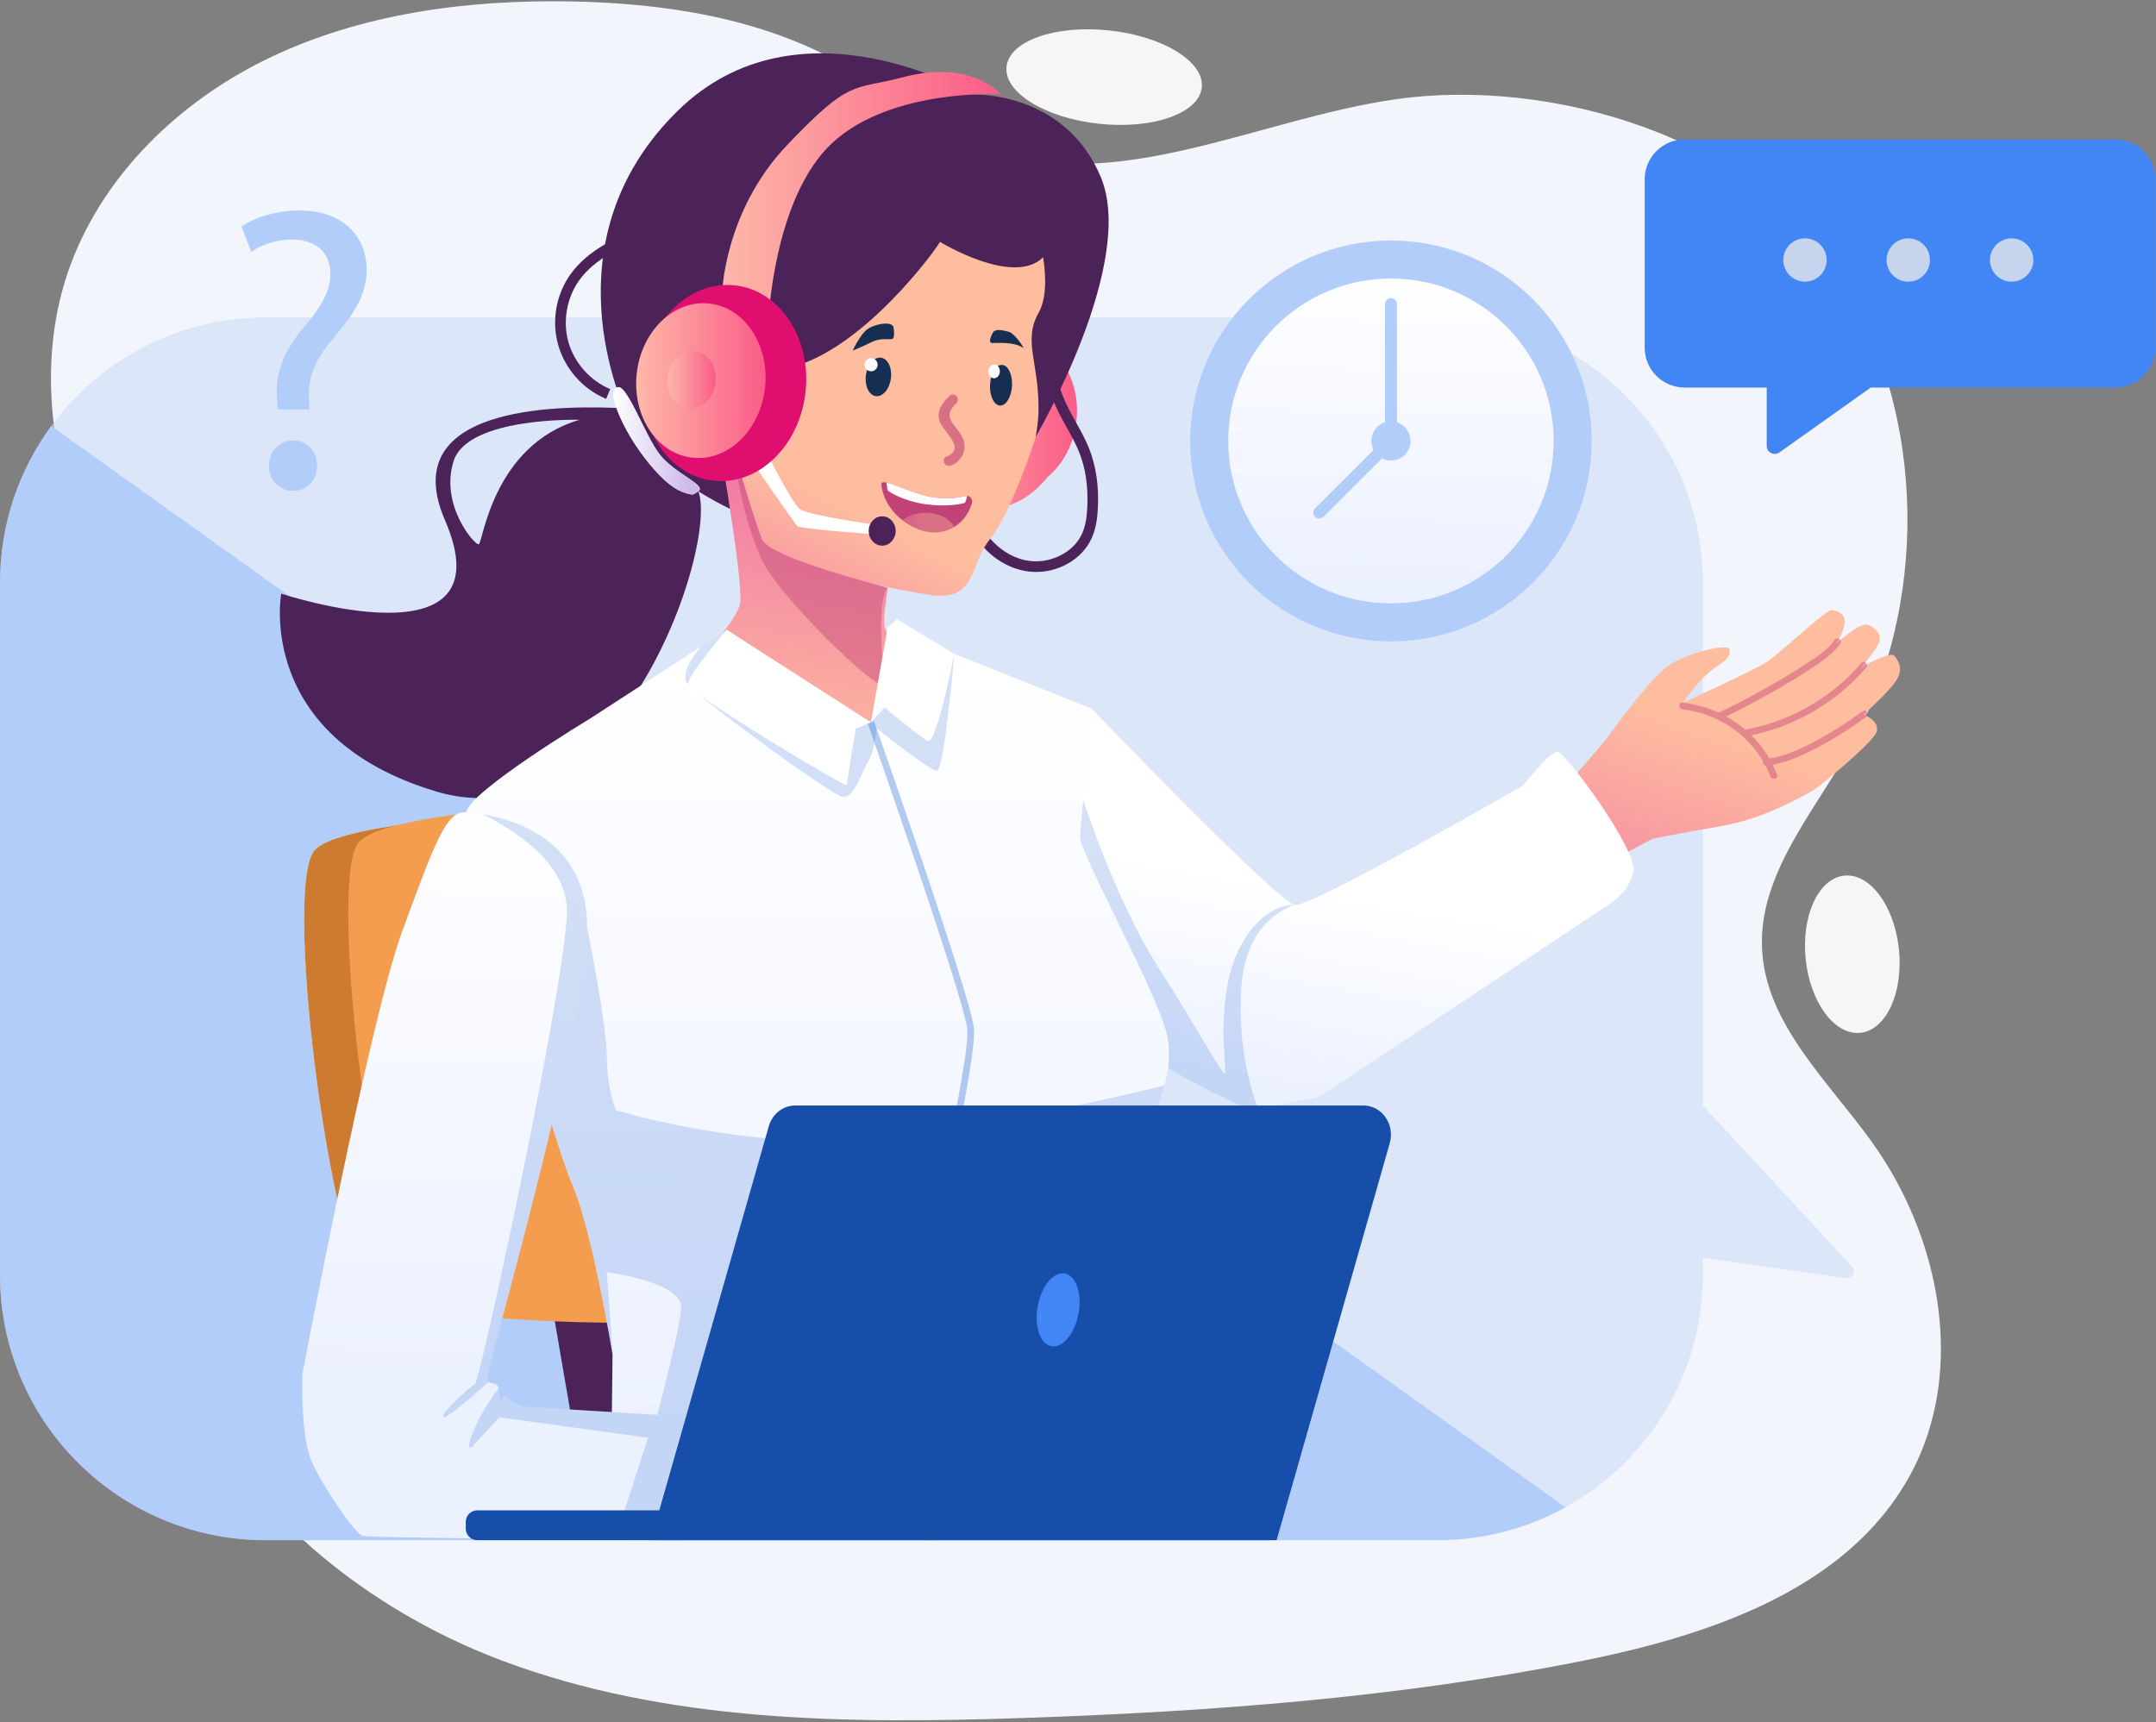 <svg width="502" height="401" viewBox="0 0 502 401" fill="none" xmlns="http://www.w3.org/2000/svg">
<rect x="0" y="0" width="502" height="401" fill="#808080" stroke="none"/>
<path d="M72.932 210.013C75.95 218.871 75.409 229.552 69.13 236.494C65.855 240.113 61.43 242.353 57.22 244.884C56.049 245.588 54.894 246.313 53.785 247.103C52.822 247.784 51.904 248.506 51.024 249.265C37.161 261.225 33.541 282.327 36.833 300.614C39.001 312.667 43.594 323.922 50 334.155C58.138 347.165 69.198 358.54 81.91 367.836C87.901 372.217 94.261 376.144 100.855 379.56C106.045 382.248 111.378 384.622 116.793 386.664C155.146 401.11 197.233 401.459 238.207 400.067C281.831 398.593 325.525 395.337 368.324 386.787C373.856 385.682 379.477 384.41 385.057 382.898C405.17 377.443 424.725 368.883 437.567 353.889C439.368 351.786 441.04 349.556 442.557 347.189C443.284 346.064 443.972 344.908 444.63 343.718C446.421 340.462 447.863 337.076 448.973 333.598C456.077 311.398 449.792 285.484 436.012 266.17C430.904 259.009 424.701 252.128 419.659 244.846C414.579 237.507 410.681 229.76 410.27 220.912C409.489 204.065 421.721 189.885 430.106 175.244C449.384 141.59 448.877 96.387 428.02 63.485C407.849 31.662 360.877 18.067 325.247 23.074C292.635 27.653 259.375 46.129 228.664 34.247C217.042 29.75 207.441 21.312 196.613 15.146C177.459 4.239 154.913 0.727 132.868 0.333C108.631 -0.094 83.879 3.162 62.094 13.774C40.309 24.387 21.73 43.033 14.9 66.259C8.653 87.512 12.629 110.748 21.607 131.005C30.588 151.262 44.262 169.036 58.083 186.363C63.92 193.678 69.918 201.154 72.936 210.013H72.932Z" fill="#F2F5FB"/>
<path d="M420.426 223.311C419.398 213.203 423.428 204.516 429.428 203.907C435.428 203.298 441.126 210.999 442.154 221.108C443.182 231.216 439.152 239.903 433.152 240.512C427.152 241.121 421.455 233.42 420.426 223.311Z" fill="#F7F5F5"/>
<path d="M255.927 28.824C243.371 27.489 233.711 21.54 234.351 15.537C234.992 9.534 245.69 5.75 258.246 7.086C270.802 8.421 280.462 14.37 279.822 20.373C279.182 26.376 268.483 30.16 255.927 28.824Z" fill="#F7F5F5"/>
<path d="M34.335 215.846C33.178 204.475 38.882 194.583 47.075 193.752C55.267 192.921 62.846 201.466 64.003 212.837C65.16 224.208 59.456 234.099 51.264 234.93C43.071 235.761 35.492 227.217 34.335 215.846Z" fill="#F7F5F5"/>
<path opacity="0.54" d="M0 135.693V296.887C0 331.007 27.697 358.662 61.866 358.662H334.628C345.463 358.662 355.647 355.883 364.501 350.999C383.572 340.476 396.493 320.188 396.493 296.887V292.896L429.805 297.634C431.31 297.848 432.254 296.056 431.22 294.942L396.493 257.445V135.693C396.493 101.573 368.797 73.918 334.628 73.918H61.862C41.36 73.918 23.191 83.873 11.933 99.209C4.427 109.43 0 122.043 0 135.693Z" fill="#C8DBF9"/>
<path d="M0 135.691V296.884C0 331.005 27.697 358.66 61.866 358.66H334.628C345.463 358.66 355.647 355.881 364.501 350.997L11.933 99.207C4.427 109.427 0 122.041 0 135.691Z" fill="#B2CDFA"/>
<path d="M126.331 291.104L137.919 358.5H187.766L174.398 287.031L126.331 291.104Z" fill="#4C2359"/>
<path d="M170.143 187.644C170.143 187.644 80.173 188.175 73.015 198.291C65.858 208.411 77.596 297.68 87.573 302.986C97.551 308.293 204.241 311.247 207.848 292.956C211.455 274.67 206.522 190.58 170.143 187.641V187.644Z" fill="white"/>
<path d="M170.143 187.644C170.143 187.644 80.173 188.175 73.015 198.291C65.858 208.411 77.596 297.68 87.573 302.986C97.551 308.293 204.241 311.247 207.848 292.956C211.455 274.67 206.522 190.58 170.143 187.641V187.644Z" fill="#CD7B31"/>
<path d="M180.417 185.527C180.417 185.527 90.446 186.07 83.289 196.455C76.132 206.84 87.869 298.457 97.847 303.902C107.825 309.347 214.514 312.38 218.121 293.61C221.728 274.841 216.795 188.541 180.417 185.527Z" fill="#F59D4E"/>
<path d="M364.999 182.545C364.999 182.545 371.654 174.973 373.782 172.314C375.909 169.655 384.385 157.389 389.175 154.554C393.965 151.719 402.572 149.771 402.748 151.278C402.924 152.785 402.306 153.492 398.932 155.796C395.561 158.099 391.924 163.589 391.924 163.589C391.924 163.589 408.336 156.147 411.531 154.023C414.726 151.899 425.28 141.798 426.524 142.064C427.767 142.329 429.805 142.685 429.453 145.254C429.097 147.823 427.235 150.212 427.235 150.212C427.235 150.212 432.913 144.719 434.954 145.519C436.996 146.316 437.969 147.733 437.617 149.33C437.262 150.923 433.269 155.53 433.269 155.53C433.269 155.53 440.101 151.368 441.164 152.785C442.228 154.203 443.116 155.885 441.52 158.455C439.925 161.024 433.891 166.427 433.891 166.427C433.891 166.427 437.527 167.669 436.996 170.238C436.464 172.807 422.977 183.615 422.445 183.88C421.913 184.146 411.801 190.436 401.153 192.295C390.508 194.153 384.83 195.305 384.83 195.305L374.272 200.885L365.003 182.549L364.999 182.545Z" fill="url(#paint0_linear_4332_3)"/>
<path d="M250.642 97.952C251.223 92.511 249.725 87.429 246.897 83.797C244.039 77.87 238.904 73.682 232.687 73.02C222.23 71.909 212.665 81.195 211.327 93.76C209.987 106.325 217.38 117.413 227.837 118.527C234.024 119.186 239.901 116.201 243.946 111.048C247.504 108.094 250.062 103.419 250.642 97.952Z" fill="url(#paint1_linear_4332_3)"/>
<path d="M141.132 92.886C135.731 90.638 131.559 85.941 129.967 80.324C128.375 74.7 129.473 68.518 132.896 63.784C136.881 58.268 143.207 55.467 149.327 52.755C150.488 52.239 151.645 51.731 152.78 51.2C158.926 48.335 166.398 43.369 167.102 35.957L169.559 36.193C168.743 44.76 160.552 50.298 153.825 53.432C152.675 53.967 151.507 54.487 150.33 55.007C144.514 57.583 138.495 60.25 134.9 65.224C131.96 69.292 130.978 74.819 132.345 79.651C133.712 84.483 137.443 88.678 142.083 90.612L141.136 92.886H141.132Z" fill="#4C2359"/>
<path d="M240.481 133.167C239.814 133.133 239.148 133.051 238.485 132.924C232.672 131.802 227.578 127.337 225.2 121.271L227.5 120.374C229.541 125.579 234.039 129.558 238.957 130.504C244.223 131.518 249.931 128.784 251.949 124.274C252.841 122.285 253.062 120.037 253.155 118.306C253.418 113.433 252.777 109.035 251.245 105.224C250.474 103.306 249.474 101.515 248.418 99.618C247.758 98.441 247.103 97.259 246.5 96.051C242.088 87.173 240.934 76.564 243.328 66.945L245.721 67.54C243.466 76.601 244.556 86.593 248.71 94.959C249.294 96.133 249.931 97.278 250.571 98.422C251.62 100.299 252.706 102.244 253.534 104.312C255.2 108.455 255.901 113.212 255.62 118.444C255.515 120.392 255.257 122.928 254.2 125.284C251.949 130.314 246.283 133.474 240.481 133.174V133.167Z" fill="#4C2359"/>
<path d="M65.476 138.241C65.476 138.241 118.608 155.825 103.596 121.106C92.922 96.428 124.417 94.211 143.525 94.992C144.121 95.015 144.705 95.045 145.282 95.071C146.158 95.116 147.001 95.175 147.814 95.232C153.143 95.583 156.799 96.092 157.024 96.125H157.035C157.035 96.125 157.035 96.125 157.035 96.137L157.042 96.148C157.084 96.481 157.93 101.75 161.863 112.449C162.087 113.085 162.331 113.732 162.593 114.405C162.593 114.416 162.6 114.416 162.6 114.427C164.181 118.563 162.63 129.169 158.271 140.967C157.439 143.219 156.503 145.519 155.466 147.822C155.125 148.578 154.784 149.333 154.421 150.085C144.421 171.06 126.226 191.651 101.626 184.325C59.3 171.703 65.48 138.237 65.48 138.237L65.476 138.241ZM111.48 126.749C112.405 126.499 114.682 103.717 134.919 97.756C134.919 97.756 109.005 97.045 105.645 107.292C102.319 117.554 110.544 127.019 111.48 126.749Z" fill="#4C2359"/>
<path d="M241.152 101.728C241.152 101.728 264.732 61.429 256.313 41.247C247.893 21.064 226.421 22.003 226.421 22.003C226.421 22.003 186.005 -1.905 157.777 25.828C129.548 53.561 141.675 88.856 147.668 100.322C153.66 111.787 173.043 119.936 173.043 119.936L241.148 101.728H241.152Z" fill="#4C2359"/>
<path d="M155.177 91.784C155.129 93.287 155.87 94.761 157.02 96.129C157.025 96.144 157.031 96.152 157.039 96.152C158.788 98.246 161.462 100.101 163.672 101.406C165.829 102.651 167.526 103.437 167.526 103.437C167.526 103.437 167.526 103.455 167.541 103.482C167.623 103.747 168.054 105.086 168.675 106.993C168.732 107.161 168.788 107.337 168.844 107.524C169.323 108.998 169.904 110.77 170.526 112.625C170.687 113.07 170.837 113.526 170.983 113.99C171.192 114.592 171.398 115.213 171.608 115.822C171.78 116.324 171.953 116.821 172.125 117.322C172.159 117.434 172.196 117.531 172.23 117.644C172.507 118.421 172.784 119.192 173.031 119.936H173.043C173.159 120.273 173.282 120.605 173.398 120.938C173.41 120.994 173.443 121.062 173.462 121.125C173.563 121.406 173.668 121.671 173.754 121.929C174.335 123.504 174.863 124.88 175.297 125.86C176.822 129.315 195.144 134.494 209.429 137.284C212.316 137.856 215.032 138.309 217.417 138.657C217.417 138.657 217.522 138.664 217.717 138.683C226.309 139.363 225.99 133.096 229.137 127.565C229.53 126.869 229.987 126.189 230.515 125.527C230.541 125.501 230.567 125.471 230.582 125.433C235.552 119.203 240.822 102.812 241.144 101.773L241.152 101.72C241.534 99.521 241.762 97.562 241.796 95.961C242.039 84.593 238.088 79.481 241.815 72.854C242.088 72.383 242.316 71.874 242.511 71.324C242.968 70.042 243.212 68.587 243.301 67.08C243.459 64.709 243.238 62.185 242.886 59.904C235.979 66.803 218.878 56.336 218.878 56.336C218.391 57.076 217.886 57.817 217.32 58.58C217.32 58.58 196.766 87.24 177.743 86.249C176.387 86.182 175.031 85.965 173.717 85.569C173.361 85.501 173.009 85.393 172.649 85.198H172.619C172.619 85.198 172.608 85.191 172.601 85.191C172.582 85.191 172.571 85.176 172.563 85.165C172.529 85.169 172.537 85.139 172.514 85.146C171.548 84.667 170.597 83.834 169.619 82.85C169.612 82.828 169.616 82.816 169.604 82.816C169.586 82.801 169.578 82.79 169.559 82.779C169.29 82.495 169.009 82.199 168.732 81.9C167.863 80.954 166.983 79.941 166.076 79.021C165.469 78.4 164.848 77.816 164.215 77.308C163.784 76.968 163.342 76.653 162.896 76.407C162.687 76.279 162.481 76.171 162.263 76.074H162.252C161.215 75.591 160.114 75.419 158.96 75.73C152.806 77.304 155.402 85.786 155.181 91.791L155.177 91.784Z" fill="url(#paint2_linear_4332_3)"/>
<path d="M230.522 89.57C230.388 92.184 231.421 94.365 232.833 94.436C234.245 94.511 235.5 92.45 235.639 89.836C235.773 87.222 234.74 85.042 233.328 84.971C231.916 84.896 230.661 86.957 230.522 89.57Z" fill="#152E51"/>
<path d="M238.302 81.047C238.541 81.215 236.41 77.67 234.834 77.251C233.257 76.828 231.676 76.522 231.152 77.513C230.631 78.504 230.092 79.831 231.028 79.88C231.965 79.928 236.032 79.461 238.302 81.05V81.047Z" fill="#152E51"/>
<path d="M230.145 86.41C230.1 87.292 230.658 88.04 231.392 88.082C232.126 88.119 232.763 87.434 232.808 86.552C232.852 85.669 232.294 84.921 231.56 84.88C230.826 84.843 230.19 85.527 230.145 86.41Z" fill="white"/>
<path d="M201.62 87.376C201.283 89.844 202.309 92.02 203.916 92.241C205.522 92.462 207.095 90.637 207.433 88.168C207.77 85.7 206.743 83.524 205.137 83.303C203.53 83.083 201.957 84.907 201.62 87.376Z" fill="#152E51"/>
<path d="M208.062 76.32C208.062 76.32 208.38 78.298 207.93 78.814C207.485 79.33 205.395 78.466 203.009 79.633C200.623 80.799 198.533 81.656 198.533 81.656C198.533 81.656 199.863 78.713 201.462 77.079C203.061 75.441 207.975 74.562 208.065 76.323L208.062 76.32Z" fill="#152E51"/>
<path d="M201.301 84.852C201.256 85.693 201.904 86.411 202.747 86.456C203.59 86.501 204.309 85.854 204.354 85.013C204.399 84.171 203.751 83.453 202.908 83.409C202.065 83.364 201.346 84.01 201.301 84.852Z" fill="white"/>
<path d="M162.245 76.07C164.923 77.278 167.29 80.449 169.593 82.805C167.683 81.212 165.043 78.901 162.245 76.07Z" fill="url(#paint3_linear_4332_3)"/>
<path d="M172.646 85.201C172.616 85.201 172.593 85.19 172.563 85.175C172.563 85.175 172.552 85.175 172.544 85.164C172.586 85.175 172.616 85.198 172.646 85.201Z" fill="url(#paint4_linear_4332_3)"/>
<path opacity="0.62" d="M221.11 92.168C219.429 93.776 217.975 95.679 218.773 98.106C219.597 100.608 225.129 104.393 220.357 106.341C218.968 106.906 220.047 108.974 221.429 108.409C223.687 107.489 225.084 105.185 224.429 102.747C223.47 99.172 218.691 97.703 222.668 93.895C223.751 92.86 222.193 91.124 221.106 92.164L221.11 92.168Z" fill="#C14276"/>
<path d="M162.593 114.432C162.234 114.66 161.825 114.933 161.369 115.184C159.226 115.023 156.619 113.849 153.526 110.629C147.061 103.826 143.601 96.243 142.867 92.75C142.687 91.927 142.777 91.19 142.979 90.607C143.312 90.401 143.537 90.315 143.537 90.315C145.683 88.501 150.08 101.317 153.601 105.82C157.099 110.322 164.721 112.989 162.593 114.432Z" fill="url(#paint5_linear_4332_3)"/>
<path d="M162.593 114.432C162.234 114.66 161.825 114.933 161.369 115.184C159.226 115.023 156.619 113.849 153.526 110.629C147.061 103.826 143.601 96.243 142.867 92.75C142.687 91.927 142.777 91.19 142.979 90.607C143.312 90.401 143.537 90.315 143.537 90.315C145.683 88.501 150.08 101.317 153.601 105.82C157.099 110.322 164.721 112.989 162.593 114.432Z" fill="url(#paint6_linear_4332_3)"/>
<path d="M160.406 155.865C160.406 155.865 156.368 166.332 160.297 170.016C169.945 179.073 153.672 236.503 210.208 226.387C260.534 217.382 233.545 161.033 233.545 161.033C233.545 161.033 221.114 157.809 215.871 153.834C211.826 150.768 207.062 149.672 206.054 146.34C205.447 144.365 206.328 140.248 206.68 136.882C194.826 133.677 178.724 128.992 177.369 125.506C177.271 125.256 177.17 124.983 177.061 124.691C176.653 123.573 176.174 122.144 175.657 120.551C175.541 120.226 175.436 119.889 175.324 119.542C175.271 119.373 175.219 119.205 175.159 119.026C174.975 118.446 174.784 117.84 174.593 117.238C173.26 112.994 171.885 108.383 171.061 105.582C171.005 105.383 170.945 105.181 170.893 105.006C170.567 103.925 170.365 103.203 170.305 103.016C170.29 102.994 170.294 102.971 170.294 102.971C170.294 102.971 168.874 102.141 167.058 100.836C167.29 102.156 168.413 108.596 169.571 115.937C171.159 126.041 172.818 137.877 172.324 140.528C172.234 140.996 172.046 141.523 171.781 142.088C170.919 143.947 169.226 146.22 167.402 148.393C165.717 150.409 163.919 152.316 162.567 153.711C161.282 155.027 160.406 155.868 160.406 155.868V155.865Z" fill="url(#paint7_linear_4332_3)"/>
<path opacity="0.43" d="M206.031 158.964C206.664 163.508 183.526 141.022 178.226 131.927C173.106 123.12 170.462 104.205 170.312 103.016C170.604 104.025 175.323 120.207 177.372 125.502C178.732 128.991 194.825 133.673 206.683 136.882C204.136 139.862 205.417 154.402 206.031 158.964Z" fill="#C14276"/>
<path d="M210.084 121.098C210.99 121.808 212.065 122.466 213.316 123.024C216.578 124.478 219.762 124.19 222.211 122.676C224.118 121.505 225.578 119.598 226.294 117.197C226.552 116.322 225.949 115.451 225.163 115.473C225.088 115.458 225.005 115.473 224.919 115.492C223.406 115.877 220.987 116.247 217.818 115.896C213.642 115.428 208.657 112.889 206.417 112.384C205.635 112.209 205.189 112.28 205.215 112.766C205.301 114.295 206.241 118.147 210.076 121.101L210.084 121.098Z" fill="#C14276"/>
<path d="M206.425 112.379L206.62 114.065C206.665 114.443 210.444 116.739 215.567 117.424C220.687 118.112 223.77 117.308 224.489 117.162C224.807 117.095 225.024 116.317 225.17 115.468C225.096 115.453 225.013 115.468 224.927 115.487C223.414 115.872 220.994 116.242 217.826 115.89C213.65 115.423 208.665 112.884 206.425 112.379Z" fill="white"/>
<path opacity="0.38" d="M210.084 121.098C210.99 121.808 212.065 122.466 213.316 123.024C216.578 124.478 219.762 124.19 222.211 122.676C220.852 120.436 217.792 119.078 214.436 119.464C212.766 119.654 211.271 120.253 210.08 121.098H210.084Z" fill="url(#paint8_linear_4332_3)"/>
<path d="M168.11 68.587C168.11 68.587 168.473 49.321 183.297 33.756C198.121 18.196 198.429 21.075 210.35 17.96C226.388 13.772 232.953 21.943 232.953 21.943C232.953 21.943 207.511 20.511 193.743 33.326C179.975 46.146 178.874 75.248 178.874 75.248C178.874 75.248 166.245 79.563 168.11 68.584V68.587Z" fill="url(#paint9_linear_4332_3)"/>
<path d="M176.567 101.625C176.567 101.625 184.286 117.264 186.283 118.614C188.279 119.964 202.784 122.043 202.784 122.043C202.784 122.043 205.979 119.65 207.043 122.043C208.107 124.437 205.47 126.385 204.526 126.12C203.582 125.854 202.826 124.347 202.826 124.347C202.826 124.347 186.459 123.195 185.661 122.488C184.863 121.782 174.129 106.012 174.129 106.012L176.567 101.625Z" fill="white"/>
<path d="M205.406 127.07C203.671 127.07 202.264 125.538 202.264 123.648C202.264 121.759 203.671 120.227 205.406 120.227C207.141 120.227 208.548 121.759 208.548 123.648C208.548 125.538 207.141 127.07 205.406 127.07Z" fill="#4C2359"/>
<path d="M166.203 111.952C155.746 110.839 148.355 99.751 149.696 87.184C151.036 74.617 160.6 65.331 171.057 66.443C181.515 67.555 188.905 78.644 187.564 91.211C186.224 103.778 176.66 113.064 166.203 111.952Z" fill="#E00E6E"/>
<path d="M161.277 106.59C153.023 105.713 147.189 96.961 148.247 87.044C149.305 77.126 156.854 69.798 165.108 70.676C173.362 71.554 179.196 80.305 178.138 90.223C177.08 100.14 169.531 107.468 161.277 106.59Z" fill="url(#paint10_linear_4332_3)"/>
<path d="M166.63 89.007C166.237 92.702 163.413 95.432 160.323 95.103C157.233 94.773 155.05 91.513 155.443 87.818C155.836 84.123 158.66 81.393 161.75 81.722C164.84 82.051 167.024 85.312 166.63 89.007Z" fill="url(#paint11_linear_4332_3)"/>
<path d="M240.844 217.889C248.829 241.277 291.41 258.55 291.41 258.55L292.994 258.233L307.38 255.361L374.448 210.724C374.448 210.724 379.239 208.062 380.302 203.006C381.37 197.957 364.602 175.373 362.737 175.108C360.875 174.842 354.751 182.838 354.751 182.838C354.751 182.838 305.511 211.248 301.519 210.717C297.526 210.186 254.148 165.011 254.148 165.011C250.211 164.151 242.541 176.585 239.68 191.79C238.091 200.238 237.99 209.542 240.841 217.893L240.844 217.889Z" fill="url(#paint12_linear_4332_3)"/>
<g opacity="0.18">
<path d="M240.845 217.889C248.83 241.277 291.411 258.55 291.411 258.55L292.995 258.232C292.995 258.232 287.95 246.856 289.013 230.114C290.081 213.371 301.523 210.712 301.523 210.712C301.523 210.712 294.073 209.916 288.482 221.079C282.894 232.238 285.557 248.445 285.291 249.863C285.021 251.28 279.433 240.476 269.586 225.065C259.736 209.65 252.215 186.285 252.215 186.285L239.68 191.786C238.092 200.234 237.991 209.538 240.841 217.889H240.845Z" fill="#135ACE"/>
</g>
<path d="M117.731 225.942C119.982 233.874 122.39 242.123 124.652 249.629C128.428 262.142 131.791 272.59 133.316 276.083C137.84 286.445 142.63 315.409 142.63 315.409L142.102 358.65H260.002C260.002 358.65 260.193 332.353 257.609 319.395C257.609 319.395 257.605 319.377 257.601 319.343C255.043 306.37 263.466 280.578 265.86 269.699C267.245 263.391 269.699 258.065 271.114 252.789C272.14 248.956 272.609 245.145 271.713 241.005C269.586 231.166 251.215 198.482 251.485 194.757C251.751 191.04 254.148 164.997 254.148 164.997L206.687 146.078C206.687 146.078 205.975 159.152 204.38 163.669L202.777 168.187C202.777 168.187 183.615 157.824 177.496 152.907C171.376 147.989 169.245 146.662 169.245 146.662L137.308 167.387C137.308 167.387 109.094 184.398 108.559 189.177C108.315 191.384 112.596 207.827 117.727 225.934L117.731 225.942Z" fill="url(#paint13_linear_4332_3)"/>
<path d="M257.612 319.401C257.612 319.401 257.608 319.363 257.601 319.348C257.605 319.386 257.612 319.401 257.612 319.401Z" fill="white"/>
<g opacity="0.18">
<path d="M117.735 225.945C123.727 247.096 130.881 270.502 133.319 276.086C137.843 286.448 142.634 315.412 142.634 315.412L141.304 296.28C141.304 296.28 158.338 298.404 158.604 304.253C158.817 308.942 149.139 344.611 145.27 358.649H151.885C157.536 344.962 171.653 310.991 173.776 308.235C176.436 304.78 238.713 300.262 246.241 300.995C253.533 301.713 257.369 318.302 257.605 319.338C255.05 306.365 263.474 280.577 265.867 269.695C267.253 263.386 269.71 258.064 271.122 252.788C252.792 257.215 217.455 265.136 197.2 265.708C168.994 266.508 143.443 258.535 143.443 258.535C143.443 258.535 141.312 253.753 141.312 246.269C141.312 238.786 136.716 216.02 136.716 216.02C136.716 216.02 128.222 219.008 117.746 225.933L117.735 225.945Z" fill="#135ACE"/>
</g>
<path d="M72.551 340.304C75.21 346.329 82.663 357.133 84.435 357.671C85.697 358.045 122.117 358.385 143.196 358.55C151.832 358.617 157.892 358.655 157.892 358.655L160.379 344.912L162.151 330.032L121.518 327.548C121.518 327.548 118.506 326.131 117.791 325.249C117.083 324.362 116.285 327.904 116.285 324.452C116.285 323.951 116.229 323.562 116.128 323.259C115.69 321.849 114.375 322.261 113.72 321.842C113.536 321.733 113.405 321.554 113.357 321.258C113.091 319.661 133.585 249.51 136.514 219.742C138.799 196.541 120.544 190.943 112.383 189.604C110.068 189.219 108.566 189.182 108.566 189.182C103.997 188.628 101.379 195.827 93.663 216.821C85.944 237.816 70.416 319.927 70.416 319.927C70.416 319.927 69.884 334.28 72.547 340.301L72.551 340.304Z" fill="url(#paint14_linear_4332_3)"/>
<g opacity="0.18">
<path d="M110.964 331.627C107.9 338.138 109.765 337.076 109.765 337.076L116.263 330.049L150.881 334.817L143.192 358.553C151.829 358.62 157.889 358.657 157.889 358.657L160.376 344.914L162.147 330.034L121.514 327.551C121.514 327.551 118.503 326.134 117.788 325.251C117.08 324.365 116.282 327.906 116.282 324.455C116.282 323.954 116.226 323.565 116.125 323.262C114.555 325.319 112.544 328.258 110.96 331.624L110.964 331.627Z" fill="#135ACE"/>
<path d="M103.244 330.033C103.993 330.407 110.143 325.048 113.72 321.847C113.537 321.738 113.405 321.559 113.357 321.263C113.091 319.667 133.585 249.515 136.514 219.747C138.799 196.546 120.544 190.948 112.383 189.609C122.113 194.523 132.563 202.339 131.99 213.106C130.926 233.038 111.761 321.794 110.563 322.325C109.364 322.856 102.181 329.502 103.244 330.033Z" fill="#135ACE"/>
</g>
<g opacity="0.31">
<path d="M215.975 358.696L217.537 358.614C217.522 358.307 215.93 327.833 215.14 313.645C214.72 306.132 218.395 287.707 221.638 271.447C224.672 256.234 227.29 243.097 226.709 239.035C225.515 230.685 204.417 170.492 203.518 167.934L202.042 168.45C202.263 169.074 223.986 231.055 225.162 239.256C225.706 243.055 222.986 256.698 220.106 271.14C216.687 288.286 213.151 306.016 213.582 313.727C214.372 327.912 215.96 358.386 215.979 358.689L215.975 358.696Z" fill="#135ACE"/>
</g>
<g opacity="0.43">
<path d="M391.745 165.198C399.595 166.024 406.621 170.65 410.561 177.348C410.445 177.759 410.617 178.234 411.082 178.279C411.52 179.094 411.909 179.943 412.25 180.818C412.614 181.746 414.127 181.338 413.763 180.403C413.453 179.61 413.112 178.832 412.726 178.073C416.475 177.393 419.966 175.788 423.322 174.005C427.22 171.933 430.951 169.569 434.501 166.948C435.303 166.353 434.524 165.003 433.715 165.602C430.295 168.126 426.7 170.415 422.958 172.43C419.509 174.289 415.865 176.054 411.954 176.634C411.606 176.024 411.235 175.437 410.835 174.857C409.917 173.541 408.891 172.322 407.771 171.215C409.823 170.792 411.846 170.235 413.827 169.543C421.808 166.753 429.029 161.877 434.539 155.46C435.191 154.704 434.089 153.59 433.434 154.356C431.917 156.125 430.269 157.782 428.509 159.304C422.258 164.7 414.576 168.376 406.456 169.88C406.419 169.883 406.385 169.895 406.351 169.906C404.984 168.732 403.501 167.7 401.921 166.832C403.363 166.151 404.782 165.426 406.194 164.689C410.269 162.561 414.288 160.295 418.213 157.898C419.895 156.873 421.565 155.815 423.187 154.686C425.179 153.294 427.175 151.814 428.539 149.772C429.097 148.93 427.741 148.149 427.19 148.979C425.782 151.092 423.546 152.576 421.468 153.971C417.913 156.361 414.19 158.526 410.456 160.613C407.085 162.498 403.67 164.345 400.153 165.938C397.527 164.738 394.692 163.949 391.752 163.638C390.752 163.534 390.763 165.097 391.752 165.198H391.745Z" fill="#C14276"/>
</g>
<g opacity="0.18">
<path d="M222.189 152.266C222.189 152.266 219.9 179.465 218.125 179.465C216.35 179.465 204.076 169.517 204.076 169.517C204.076 169.517 203.93 174.151 202.046 177.471C200.166 180.792 198.833 185.833 196.173 185.527C193.514 185.22 162.593 162.416 160.203 159.424C157.814 156.432 163.203 150.595 163.203 150.595L169.252 146.668L202.788 168.193L213.473 153.115L222.192 152.266H222.189Z" fill="#135ACE"/>
</g>
<path d="M169.249 146.672C169.249 146.672 159.934 157.3 160.2 159.428C160.466 161.552 197.193 183.612 197.193 182.812C197.193 182.011 199.234 169.7 199.234 169.7L202.781 168.193L169.245 146.668L169.249 146.672Z" fill="white"/>
<path d="M206.691 146.087L208.818 144.191L222.189 152.265C222.189 152.265 218.043 173.42 216.092 172.534C214.14 171.648 205.979 164.748 205.979 164.748L202.784 168.192L206.691 146.087Z" fill="white"/>
<path d="M295.643 351.711H111.136C109.652 351.711 108.45 352.911 108.45 354.392V355.974C108.45 357.455 109.652 358.655 111.136 358.655H295.643V351.707V351.711Z" fill="#164EA9"/>
<path d="M151.537 358.655H297.242L323.591 266.188C324.834 261.832 321.752 257.438 317.448 257.438H185.148C182.32 257.438 179.822 259.401 179.005 262.265L151.533 358.651L151.537 358.655Z" fill="#164EA9"/>
<path d="M241.623 304.145C240.758 308.82 242.185 313.001 244.807 313.483C247.429 313.965 250.256 310.57 251.122 305.895C251.987 301.221 250.56 297.04 247.938 296.557C245.316 296.075 242.489 299.471 241.623 304.145Z" fill="#4285F4"/>
<path d="M64.712 95.35L64.525 92.912C63.963 87.848 65.652 82.313 70.349 76.685C74.577 71.715 76.926 68.058 76.926 63.836C76.926 59.053 73.922 55.863 68 55.769C64.618 55.769 60.862 56.895 58.513 58.675L56.259 52.767C59.36 50.515 64.712 49.016 69.69 49.016C80.491 49.016 85.375 55.676 85.375 62.804C85.375 69.18 81.806 73.776 77.296 79.124C73.162 84 71.66 88.129 71.941 92.912L72.034 95.35H64.708H64.712ZM62.645 108.48C62.645 105.009 64.993 102.571 68.281 102.571C71.57 102.571 73.824 105.009 73.824 108.48C73.824 111.763 71.663 114.295 68.188 114.295C64.899 114.295 62.645 111.763 62.645 108.48Z" fill="#B2CDFA"/>
<path d="M323.867 149.353C298.053 149.353 277.126 128.458 277.126 102.682C277.126 76.907 298.053 56.012 323.867 56.012C349.682 56.012 370.609 76.907 370.609 102.682C370.609 128.458 349.682 149.353 323.867 149.353Z" fill="#B2CDFA"/>
<path d="M323.867 140.508C302.944 140.508 285.983 123.573 285.983 102.682C285.983 81.791 302.944 64.856 323.867 64.856C344.79 64.856 361.751 81.791 361.751 102.682C361.751 123.573 344.79 140.508 323.867 140.508Z" fill="url(#paint15_linear_4332_3)"/>
<path d="M307.159 120.752C307.515 120.752 307.871 120.618 308.145 120.345L325.261 103.258V70.813C325.261 70.047 324.639 69.426 323.871 69.426C323.103 69.426 322.482 70.047 322.482 70.813V102.106L306.182 118.381C305.639 118.924 305.639 119.802 306.182 120.345C306.455 120.618 306.811 120.752 307.167 120.752H307.159Z" fill="#B2CDFA"/>
<path d="M323.868 107.242C321.346 107.242 319.302 105.201 319.302 102.684C319.302 100.166 321.346 98.125 323.868 98.125C326.389 98.125 328.433 100.166 328.433 102.684C328.433 105.201 326.389 107.242 323.868 107.242Z" fill="#B2CDFA"/>
<path d="M382.95 41.751V80.967C382.95 86.089 387.115 90.248 392.25 90.248H411.361V103.838C411.361 105.352 413.077 106.236 414.314 105.358L435.58 90.248H492.531C497.669 90.248 501.832 86.089 501.832 80.967V41.751C501.832 36.624 497.666 32.465 492.531 32.465H392.25C387.112 32.465 382.95 36.624 382.95 41.751Z" fill="#4285F4"/>
<path d="M463.4 61.355C462.955 58.605 464.826 56.016 467.58 55.571C470.333 55.126 472.927 56.995 473.373 59.744C473.818 62.494 471.947 65.083 469.193 65.528C466.439 65.973 463.846 64.105 463.4 61.355Z" fill="#C6D5ED"/>
<path d="M439.341 61.4C438.871 58.655 440.719 56.049 443.469 55.579C446.218 55.11 448.828 56.955 449.298 59.701C449.768 62.446 447.92 65.052 445.171 65.522C442.421 65.991 439.811 64.146 439.341 61.4Z" fill="#C6D5ED"/>
<path d="M415.282 61.351C414.837 58.602 416.708 56.012 419.462 55.567C422.215 55.122 424.809 56.991 425.254 59.74C425.7 62.49 423.829 65.079 421.075 65.524C418.321 65.969 415.728 64.101 415.282 61.351Z" fill="#C6D5ED"/>
<defs>
<linearGradient id="paint0_linear_4332_3" x1="417.007" y1="131.6" x2="381.183" y2="233.925" gradientUnits="userSpaceOnUse">
<stop offset="0.39" stop-color="#FFBD9F"/>
<stop offset="1" stop-color="#EF72A6"/>
</linearGradient>
<linearGradient id="paint1_linear_4332_3" x1="250.766" y1="95.772" x2="211.17" y2="95.772" gradientUnits="userSpaceOnUse">
<stop stop-color="#FB5C88"/>
<stop offset="0.98" stop-color="#FDB6A7"/>
</linearGradient>
<linearGradient id="paint2_linear_4332_3" x1="201.785" y1="85.474" x2="166.009" y2="155.604" gradientUnits="userSpaceOnUse">
<stop offset="0.39" stop-color="#FFBD9F"/>
<stop offset="1" stop-color="#EF72A6"/>
</linearGradient>
<linearGradient id="paint3_linear_4332_3" x1="165.858" y1="79.153" x2="167.762" y2="86.245" gradientUnits="userSpaceOnUse">
<stop offset="0.39" stop-color="#FFBD9F"/>
<stop offset="1" stop-color="#EF72A6"/>
</linearGradient>
<linearGradient id="paint4_linear_4332_3" x1="172.621" y1="85.23" x2="172.637" y2="85.28" gradientUnits="userSpaceOnUse">
<stop offset="0.39" stop-color="#FFBD9F"/>
<stop offset="1" stop-color="#EF72A6"/>
</linearGradient>
<linearGradient id="paint5_linear_4332_3" x1="142.253" y1="102.166" x2="163.546" y2="103.28" gradientUnits="userSpaceOnUse">
<stop stop-color="white"/>
<stop offset="0.87" stop-color="#CFBBEA"/>
</linearGradient>
<linearGradient id="paint6_linear_4332_3" x1="142.253" y1="102.166" x2="163.546" y2="103.28" gradientUnits="userSpaceOnUse">
<stop stop-color="white"/>
<stop offset="0.87" stop-color="#CFBBEA"/>
</linearGradient>
<linearGradient id="paint7_linear_4332_3" x1="210.368" y1="107.721" x2="191.418" y2="227.148" gradientUnits="userSpaceOnUse">
<stop stop-color="#EF72A6"/>
<stop offset="0.61" stop-color="#FFBD9F"/>
</linearGradient>
<linearGradient id="paint8_linear_4332_3" x1="219.578" y1="121.813" x2="207.478" y2="121.953" gradientUnits="userSpaceOnUse">
<stop offset="0.39" stop-color="#FFBD9F"/>
<stop offset="1" stop-color="#EF72A6"/>
</linearGradient>
<linearGradient id="paint9_linear_4332_3" x1="232.953" y1="46.43" x2="167.923" y2="46.43" gradientUnits="userSpaceOnUse">
<stop stop-color="#FB5C88"/>
<stop offset="0.98" stop-color="#FDB6A7"/>
</linearGradient>
<linearGradient id="paint10_linear_4332_3" x1="178.268" y1="88.657" x2="148.133" y2="88.657" gradientUnits="userSpaceOnUse">
<stop stop-color="#FB5C88"/>
<stop offset="0.98" stop-color="#FDB6A7"/>
</linearGradient>
<linearGradient id="paint11_linear_4332_3" x1="166.675" y1="88.416" x2="155.398" y2="88.416" gradientUnits="userSpaceOnUse">
<stop stop-color="#FB5C88"/>
<stop offset="0.98" stop-color="#FDB6A7"/>
</linearGradient>
<linearGradient id="paint12_linear_4332_3" x1="294.395" y1="284.305" x2="308.1" y2="207.692" gradientUnits="userSpaceOnUse">
<stop offset="0.41" stop-color="#ECF1FF"/>
<stop offset="1" stop-color="white"/>
</linearGradient>
<linearGradient id="paint13_linear_4332_3" x1="191.428" y1="456.88" x2="190.103" y2="155.319" gradientUnits="userSpaceOnUse">
<stop offset="0.41" stop-color="#ECF1FF"/>
<stop offset="1" stop-color="white"/>
</linearGradient>
<linearGradient id="paint14_linear_4332_3" x1="115.51" y1="412.281" x2="117.5" y2="184.451" gradientUnits="userSpaceOnUse">
<stop offset="0.41" stop-color="#ECF1FF"/>
<stop offset="1" stop-color="white"/>
</linearGradient>
<linearGradient id="paint15_linear_4332_3" x1="322.085" y1="184.52" x2="324.739" y2="62.305" gradientUnits="userSpaceOnUse">
<stop offset="0.41" stop-color="#ECF1FF"/>
<stop offset="1" stop-color="white"/>
</linearGradient>
</defs>
</svg>
